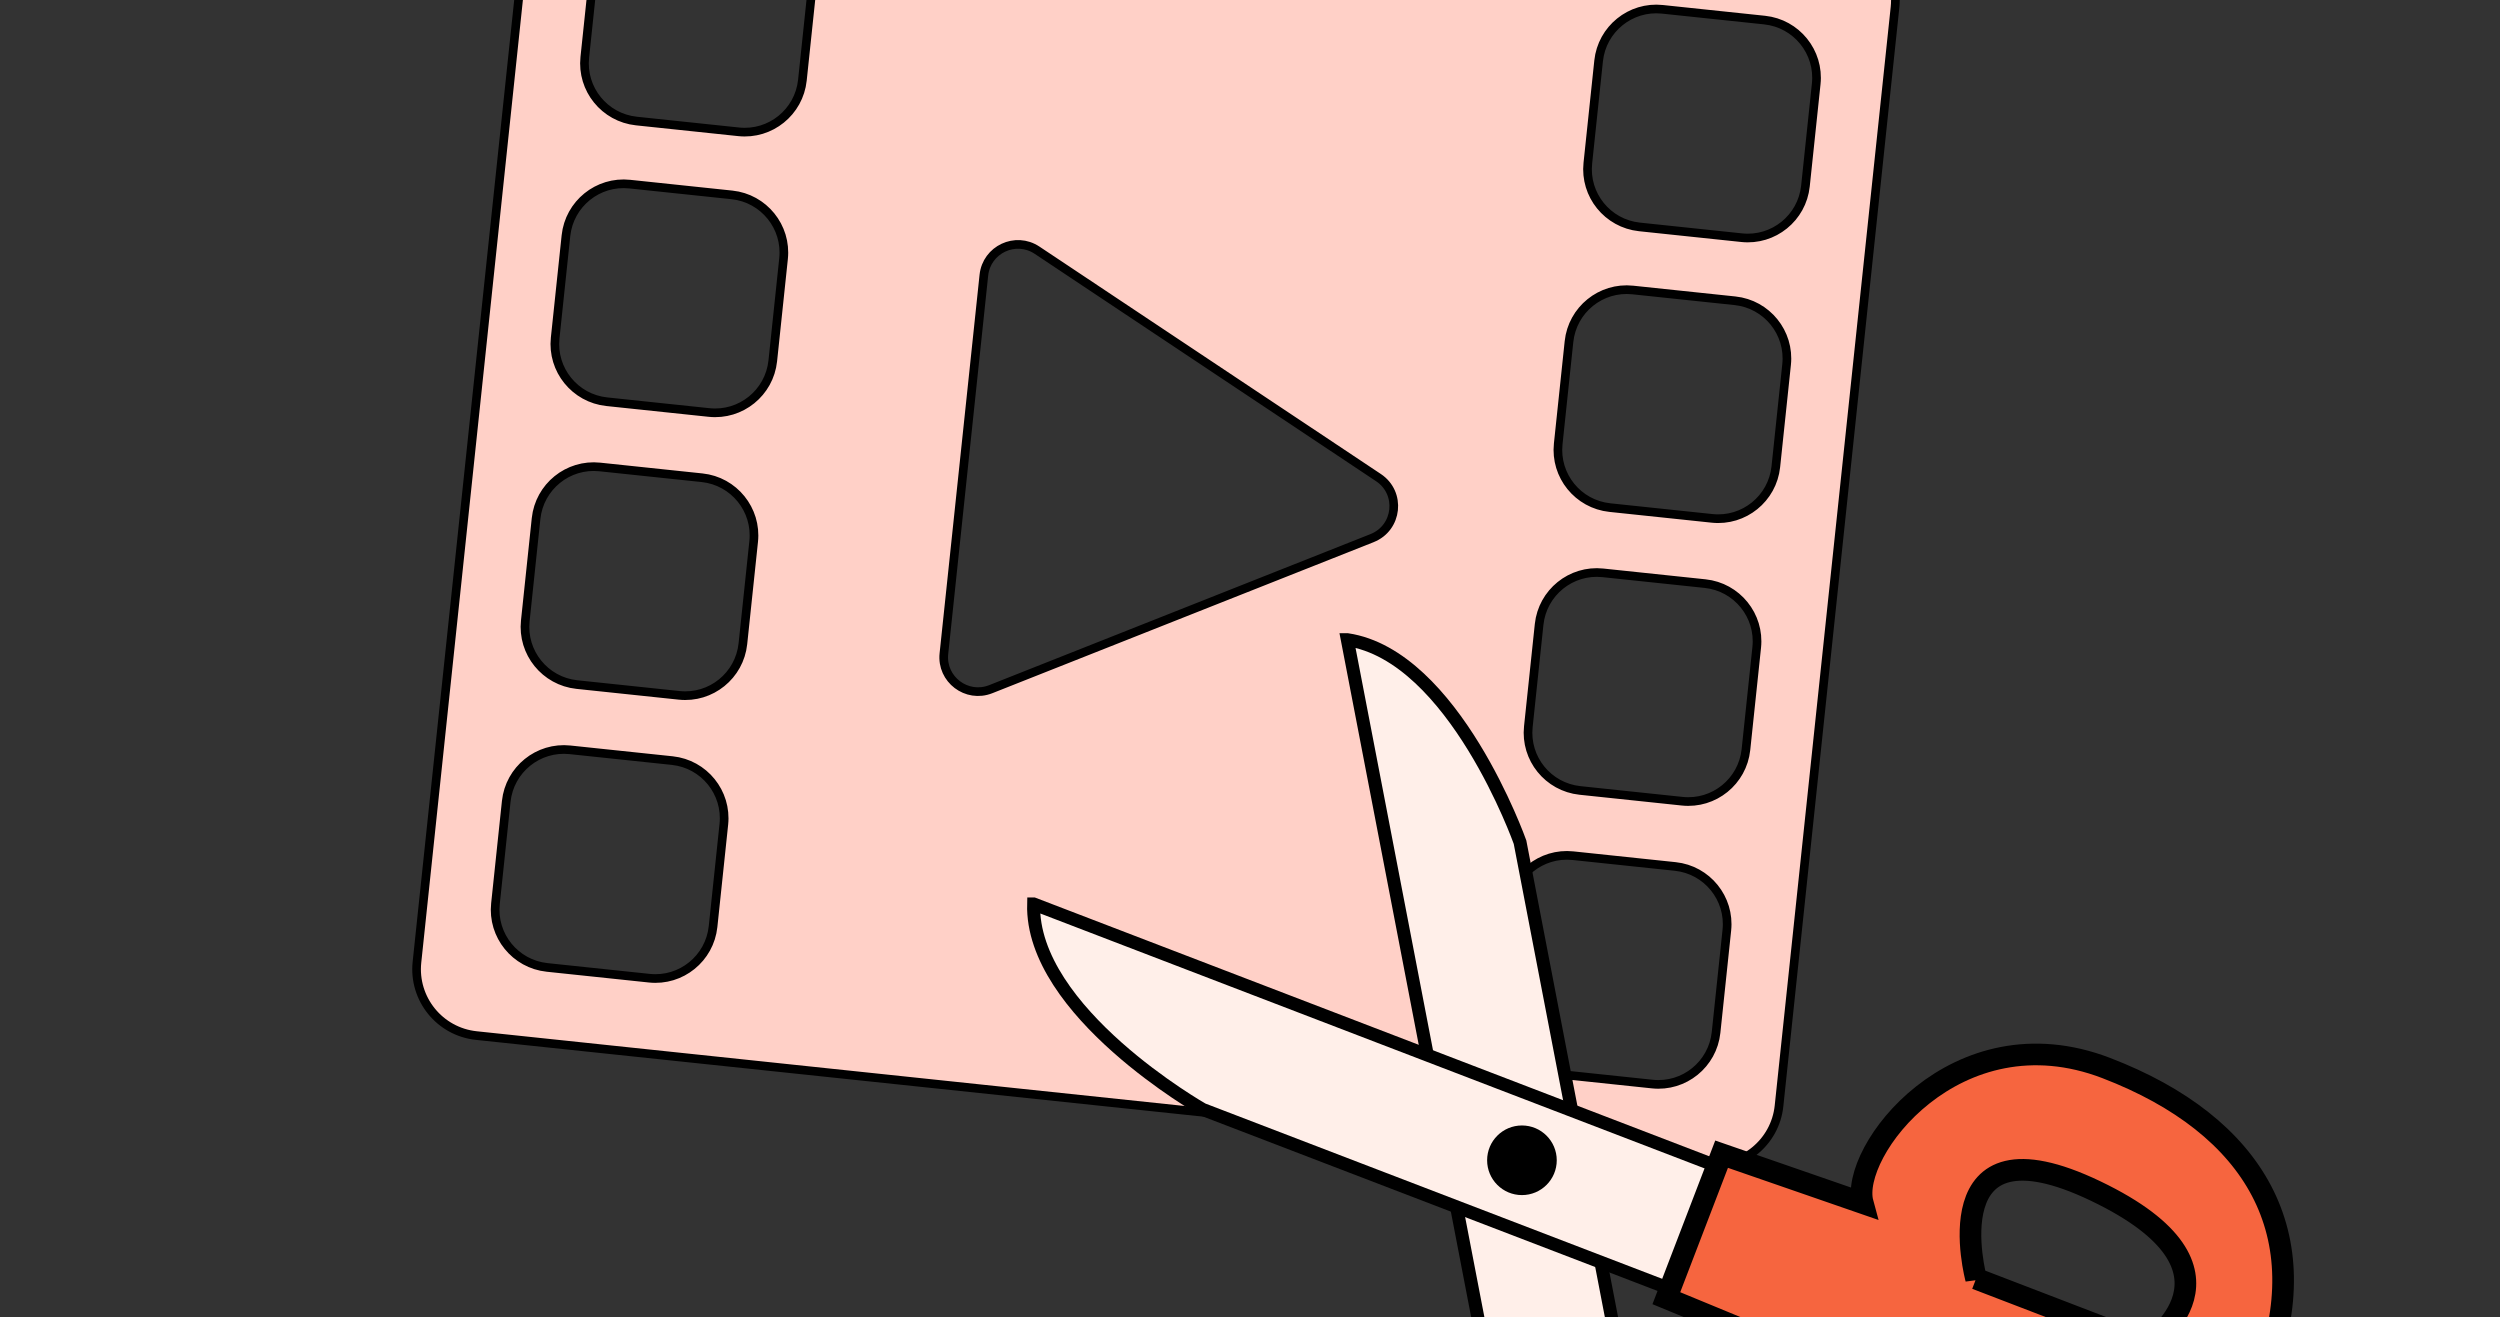 <?xml version="1.0" encoding="UTF-8"?>
<svg id="edit" xmlns="http://www.w3.org/2000/svg" viewBox="0 0 577.34 304.25">
  <rect x="0" y="0" width="577.34" height="304.25" fill="#333333" stroke="none"/>
  <defs>
    <style>
      .cls-1 {
        fill: #ffefe9;
        stroke-width: 3px;
      }

      .cls-1, .cls-2, .cls-3 {
        stroke: #000;
      }

      .cls-2 {
        fill: #ffd0c7;
        stroke-width: 2px;
      }

      .cls-3 {
        fill: #f6653f;
        stroke-width: 5px;
      }
    </style>
  </defs>
  <path class="cls-2" d="M423.92-15.28l-283.9-29.97c-8.46-.89-16.05,5.24-16.94,13.71l-26.79,253.75c-.89,8.46,5.24,16.05,13.71,16.94l283.9,29.97c8.46.89,16.05-5.24,16.94-13.71L437.63,1.66c.89-8.46-5.24-16.05-13.71-16.94ZM164.67,213.99c-.78,7.35-7.37,12.69-14.72,11.91l-23.62-2.49c-7.35-.78-12.69-7.37-11.91-14.72l2.49-23.62c.78-7.35,7.37-12.69,14.72-11.91l23.62,2.49c7.35.78,12.69,7.37,11.91,14.72l-2.49,23.62ZM171.56,148.67c-.78,7.35-7.37,12.69-14.72,11.91l-23.62-2.49c-7.35-.78-12.69-7.37-11.91-14.72l2.49-23.62c.78-7.35,7.37-12.69,14.72-11.91l23.62,2.49c7.35.78,12.69,7.37,11.91,14.72l-2.49,23.62ZM178.46,83.35c-.78,7.35-7.37,12.69-14.72,11.91l-23.62-2.49c-7.35-.78-12.69-7.37-11.91-14.72l2.49-23.62c.78-7.35,7.37-12.69,14.72-11.91l23.62,2.49c7.35.78,12.69,7.37,11.91,14.72l-2.49,23.62ZM185.3,18.53c-.78,7.35-7.37,12.69-14.72,11.91l-23.62-2.49c-7.35-.78-12.69-7.37-11.91-14.72l2.49-23.62c.78-7.35,7.37-12.69,14.72-11.91l23.62,2.49c7.35.78,12.69,7.37,11.91,14.72l-2.49,23.62ZM316.87,124.27l-88.08,34.89c-5.54,2.19-11.43-2.28-10.81-8.2l9.23-87.41c.63-5.93,7.32-9.07,12.28-5.77l78.85,52.52c5.33,3.55,4.47,11.62-1.48,13.97ZM396.3,238.44c-.78,7.35-7.37,12.69-14.72,11.91l-23.62-2.49c-7.35-.78-12.69-7.37-11.91-14.72l2.49-23.62c.78-7.35,7.37-12.69,14.72-11.91l23.62,2.49c7.35.78,12.69,7.37,11.91,14.72l-2.49,23.62ZM403.2,173.12c-.78,7.35-7.37,12.69-14.72,11.91l-23.62-2.49c-7.35-.78-12.69-7.37-11.91-14.72l2.49-23.62c.78-7.35,7.37-12.69,14.72-11.91l23.62,2.49c7.35.78,12.69,7.37,11.91,14.72l-2.49,23.62ZM410.1,107.8c-.78,7.35-7.37,12.69-14.72,11.91l-23.62-2.49c-7.35-.78-12.69-7.37-11.91-14.72l2.49-23.62c.78-7.35,7.37-12.69,14.72-11.91l23.62,2.49c7.35.78,12.69,7.37,11.91,14.72l-2.49,23.62ZM416.94,42.98c-.78,7.35-7.37,12.69-14.72,11.91l-23.62-2.49c-7.35-.78-12.69-7.37-11.91-14.72l2.49-23.62c.78-7.35,7.37-12.69,14.72-11.91l23.62,2.49c7.35.78,12.69,7.37,11.91,14.72l-2.49,23.62Z"/>
  <g id="Layer_6" data-name="Layer 6">
    <path class="cls-1" d="M311.16,147.73c24.64,3.73,39.87,46.76,39.87,46.76l21.85,113.49-29.77,5.73-31.96-165.98Z"/>
  </g>
  <g id="Layer_6_copy" data-name="Layer 6 copy">
    <path class="cls-1" d="M238.7,208.76c-.65,24.92,39.04,47.45,39.04,47.45l107.91,41.41,10.86-28.3-157.81-60.56Z"/>
    <path class="cls-3" d="M480.82,339.42s29.48,10.97,41.97-21.58c12.49-32.55-1.73-57.89-36.4-71.2-34.67-13.31-59.41,19.42-56.21,31.19l-32.6-11.29-12.76,33.26,96.01,39.62ZM456.35,295.31s-10.4-38.49,27.65-20.24c38.05,18.25,11.97,35.44,11.97,35.44l-39.62-15.21Z"/>
  </g>
  <circle cx="351.47" cy="267.95" r="8.04"/>
</svg>